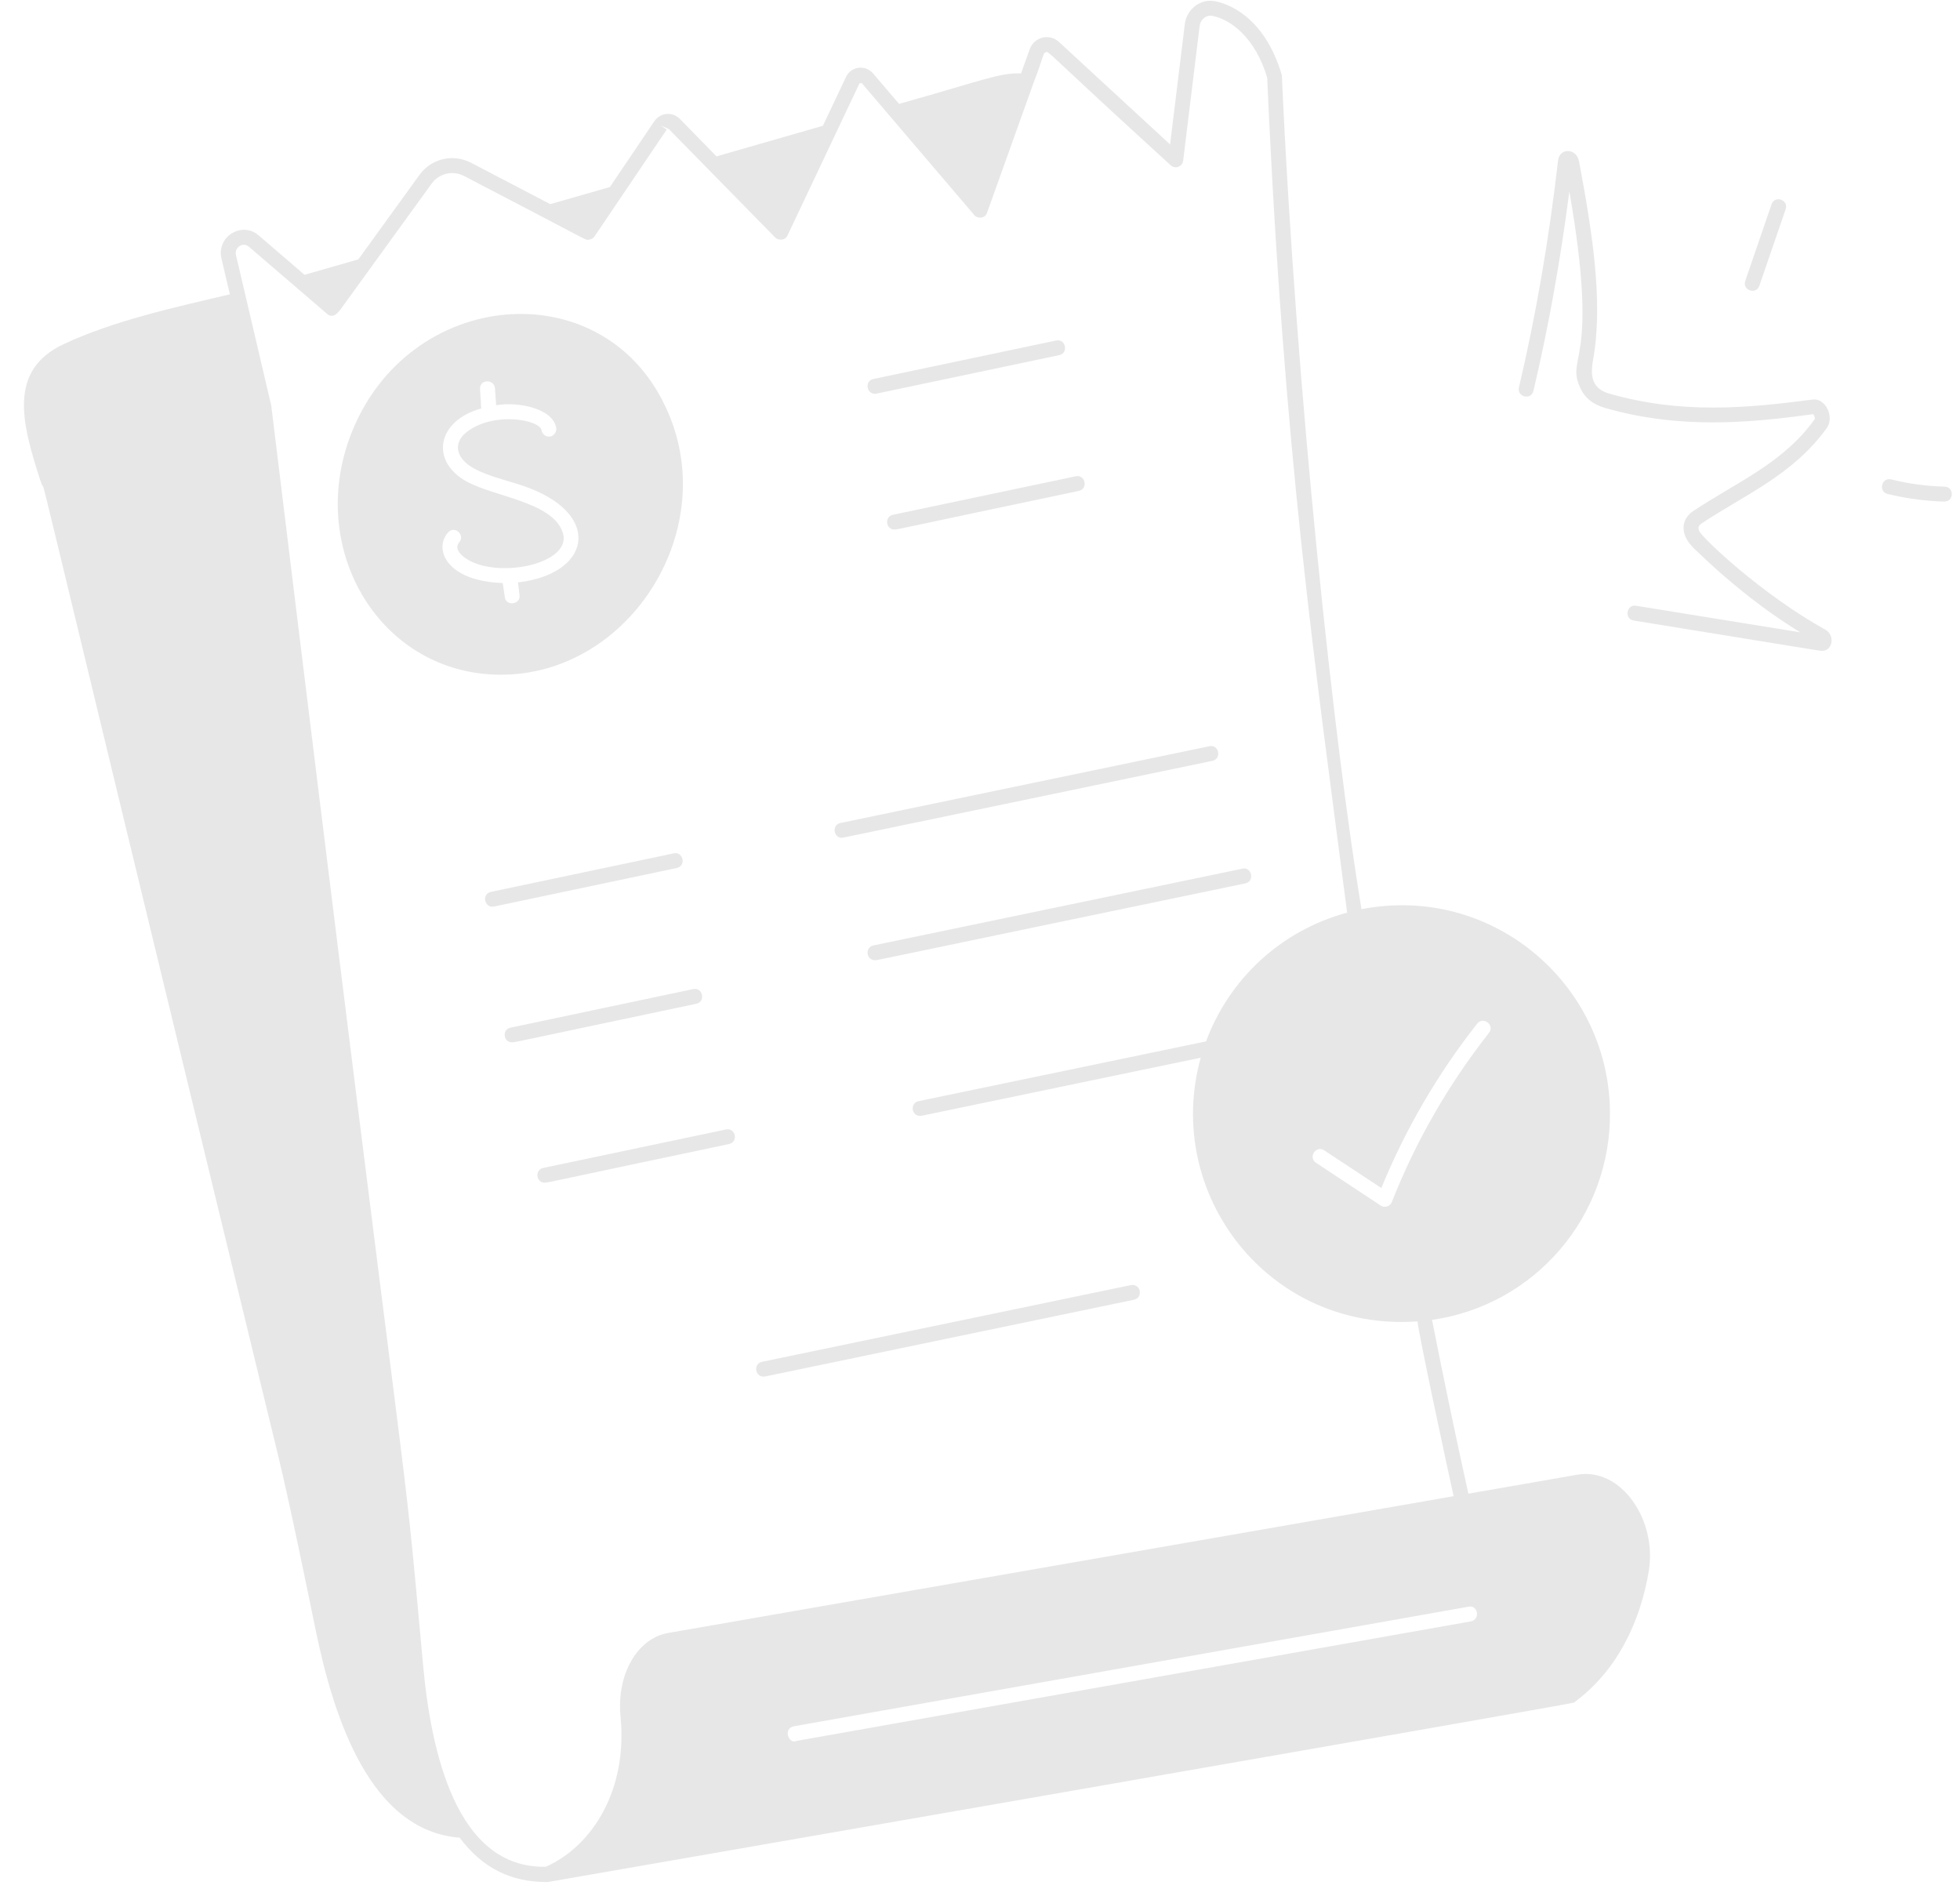 <svg width="61" height="59" viewBox="0 0 61 59" fill="none" xmlns="http://www.w3.org/2000/svg">
<g opacity="0.1">
<path d="M50.847 19.31C56.388 20.205 56.612 20.253 56.707 20.253C57.048 20.253 57.108 19.757 56.814 19.597C54.808 18.483 52.964 16.725 52.882 16.521C52.864 16.477 52.824 16.377 52.952 16.292C54.279 15.407 55.814 14.775 56.858 13.313C57.098 12.973 56.815 12.377 56.41 12.433C54.358 12.703 52.334 12.89 50.094 12.251C49.566 12.102 49.483 11.74 49.579 11.205C49.909 9.401 49.545 7.159 49.143 5.019C49.065 4.605 48.536 4.588 48.49 4.997C48.208 7.453 47.799 9.826 47.273 12.054C47.203 12.348 47.651 12.47 47.725 12.161C48.19 10.193 48.565 8.109 48.842 5.957C49.792 11.385 48.726 11.052 49.175 12.056C49.319 12.38 49.578 12.589 49.967 12.698C52.289 13.362 54.452 13.16 56.428 12.888C56.462 12.91 56.493 13.012 56.479 13.043C55.498 14.417 54.035 15.011 52.694 15.905C52.339 16.141 52.245 16.606 52.723 17.068C53.801 18.116 54.91 18.991 56.029 19.677L50.921 18.85C50.621 18.794 50.539 19.261 50.847 19.31Z" fill="#100F0D"/>
<path d="M60.521 15.143C59.954 15.128 59.394 15.053 58.859 14.918C58.554 14.849 58.453 15.296 58.746 15.37C59.746 15.619 60.608 15.607 60.514 15.607C60.817 15.607 60.825 15.152 60.521 15.143Z" fill="#100F0D"/>
<path d="M54.756 8.891L55.574 6.509C55.675 6.216 55.233 6.068 55.135 6.357L54.317 8.74C54.217 9.034 54.658 9.184 54.756 8.891Z" fill="#100F0D"/>
<path d="M14.958 17.584C16.103 17.904 17.854 17.389 17.497 16.524C17.145 15.619 15.386 15.453 14.53 14.988C13.382 14.357 13.585 13.1 14.977 12.71L14.94 12.115C14.917 11.79 15.384 11.79 15.405 12.086L15.442 12.609C16.115 12.495 17.2 12.698 17.311 13.314C17.33 13.435 17.246 13.557 17.125 13.584C16.995 13.603 16.874 13.519 16.855 13.389C16.802 13.073 15.473 12.809 14.614 13.379C14.058 13.743 14.171 14.261 14.754 14.579C15.259 14.855 15.964 14.988 16.465 15.185C18.77 16.067 18.345 17.87 16.121 18.123L16.168 18.513C16.215 18.822 15.737 18.872 15.711 18.578L15.647 18.142C13.902 18.085 13.496 17.097 13.935 16.58C14.136 16.334 14.483 16.637 14.298 16.869C14.046 17.155 14.582 17.483 14.958 17.584ZM15.591 20.996C19.629 20.996 22.517 16.394 20.697 12.626C18.711 8.435 12.706 8.965 10.931 13.492C9.513 17.126 11.855 20.996 15.591 20.996Z" fill="#100F0D"/>
<path d="M20.966 26.555L15.282 27.752C14.978 27.816 15.079 28.273 15.378 28.209L21.062 27.01C21.364 26.948 21.267 26.491 20.966 26.555Z" fill="#100F0D"/>
<path d="M15.939 32.436C16.032 32.436 16.305 32.364 21.67 31.235C21.969 31.171 21.879 30.717 21.574 30.778L15.89 31.978C15.619 32.034 15.66 32.436 15.939 32.436Z" fill="#100F0D"/>
<path d="M27.281 12.248L32.964 11.051C33.265 10.989 33.17 10.531 32.867 10.596L27.184 11.793C26.886 11.856 26.975 12.308 27.281 12.248Z" fill="#100F0D"/>
<path d="M27.841 16.478C27.934 16.478 28.111 16.425 33.573 15.276C33.875 15.212 33.778 14.755 33.477 14.821L27.793 16.018C27.521 16.075 27.562 16.478 27.841 16.478Z" fill="#100F0D"/>
<path d="M16.956 36.803C17.051 36.803 17.639 36.662 22.688 35.6C22.989 35.535 22.894 35.082 22.591 35.147L16.908 36.343C16.635 36.401 16.679 36.803 16.956 36.803Z" fill="#100F0D"/>
<path d="M26.253 26.063L37.731 23.676C38.04 23.613 37.928 23.149 37.637 23.221L26.159 25.609C25.854 25.671 25.958 26.133 26.253 26.063Z" fill="#100F0D"/>
<path d="M27.233 29.88C27.326 29.88 27.355 29.857 38.757 27.489C39.064 27.425 38.955 26.961 38.663 27.032L27.185 29.419C26.913 29.474 26.953 29.88 27.233 29.88Z" fill="#100F0D"/>
<path d="M23.813 42.833L35.291 40.445C35.583 40.385 35.511 39.935 35.196 39.989L23.718 42.376C23.423 42.438 23.502 42.886 23.813 42.833Z" fill="#100F0D"/>
<path d="M7.747 7.678C7.841 7.759 10.279 9.852 10.184 9.771C10.421 9.973 10.608 9.597 10.72 9.461C10.787 9.368 13.495 5.628 13.428 5.722C13.656 5.397 14.083 5.294 14.442 5.476C18.396 7.53 18.197 7.464 18.307 7.464C18.311 7.464 18.372 7.449 18.377 7.446C18.425 7.432 18.469 7.407 18.499 7.363C18.562 7.269 20.814 3.938 20.75 4.032L20.558 3.901L20.819 4.019C21.133 4.339 24.334 7.604 24.131 7.395C24.217 7.483 24.432 7.493 24.507 7.331L26.748 2.597C26.749 2.597 26.816 2.585 26.817 2.583C26.925 2.711 30.512 6.915 30.324 6.694C30.424 6.814 30.654 6.807 30.719 6.622C30.914 6.079 32.244 2.361 32.16 2.597C32.493 1.736 32.456 1.648 32.553 1.623C32.659 1.601 32.442 1.5 36.435 5.144C36.577 5.272 36.8 5.185 36.823 5.001L37.335 0.814C37.357 0.614 37.536 0.455 37.73 0.494C38.312 0.605 39.069 1.183 39.438 2.415C39.959 14.224 40.938 20.746 41.926 28.4C39.881 28.951 38.262 30.447 37.536 32.405L28.59 34.265C28.317 34.322 28.358 34.725 28.638 34.725C28.653 34.725 28.669 34.722 28.685 34.72L37.369 32.914C36.192 37.153 39.485 41.451 44.118 41.119C44.139 41.471 45.069 45.783 45.24 46.558L20.79 50.815C19.832 50.984 19.191 52.099 19.311 53.403C19.541 55.693 18.441 57.44 16.989 58.089C14.204 58.148 13.411 54.534 13.162 51.752C12.414 43.547 13.081 50.62 8.442 12.62L7.344 7.936C7.291 7.695 7.562 7.518 7.747 7.678ZM45.974 31.854C46.163 31.613 46.531 31.901 46.339 32.142C45.081 33.743 44.062 35.512 43.316 37.407C43.262 37.544 43.092 37.593 42.972 37.515L40.959 36.184C40.701 36.014 40.96 35.625 41.215 35.798L42.991 36.969C43.743 35.133 44.745 33.414 45.974 31.854ZM45.781 50.453L24.79 54.173C24.556 54.291 24.354 53.794 24.706 53.718L45.698 49.998C45.989 49.929 46.087 50.382 45.781 50.453ZM8.663 45.323C9.023 46.812 9.522 49.255 9.83 50.751C10.389 53.464 11.523 56.97 14.304 57.184C15.038 58.156 15.923 58.564 17.014 58.564H17.051C17.129 58.552 48.915 53.026 48.981 52.982C50.293 52.032 51.049 50.507 51.315 48.881C51.574 47.316 50.472 45.663 49.102 45.887L45.699 46.48C45.292 44.632 44.916 42.839 44.569 41.072C47.778 40.612 50.16 37.837 50.106 34.558C50.044 30.582 46.411 27.507 42.372 28.292C41.544 23.293 40.346 12.401 39.894 2.339C39.343 0.467 38.165 0.105 37.819 0.039C37.349 -0.055 36.923 0.302 36.873 0.76L36.416 4.494L32.953 1.301C32.656 1.035 32.191 1.146 32.049 1.527L31.777 2.285C31.11 2.258 30.598 2.499 27.981 3.232L27.168 2.28C26.919 1.995 26.472 2.076 26.328 2.398L25.611 3.914L22.3 4.866L21.144 3.685C20.899 3.461 20.541 3.515 20.365 3.771L18.981 5.82L17.126 6.352L14.655 5.062C14.092 4.775 13.414 4.937 13.05 5.449L11.153 8.071L9.478 8.551L8.052 7.326C7.531 6.876 6.738 7.358 6.891 8.039L7.154 9.159C5.418 9.567 3.538 9.98 1.98 10.709C0.242 11.525 0.68 13.164 1.245 14.918C1.636 16.131 -0.002 9.653 8.663 45.323Z" fill="#100F0D"/>
</g>
</svg>
